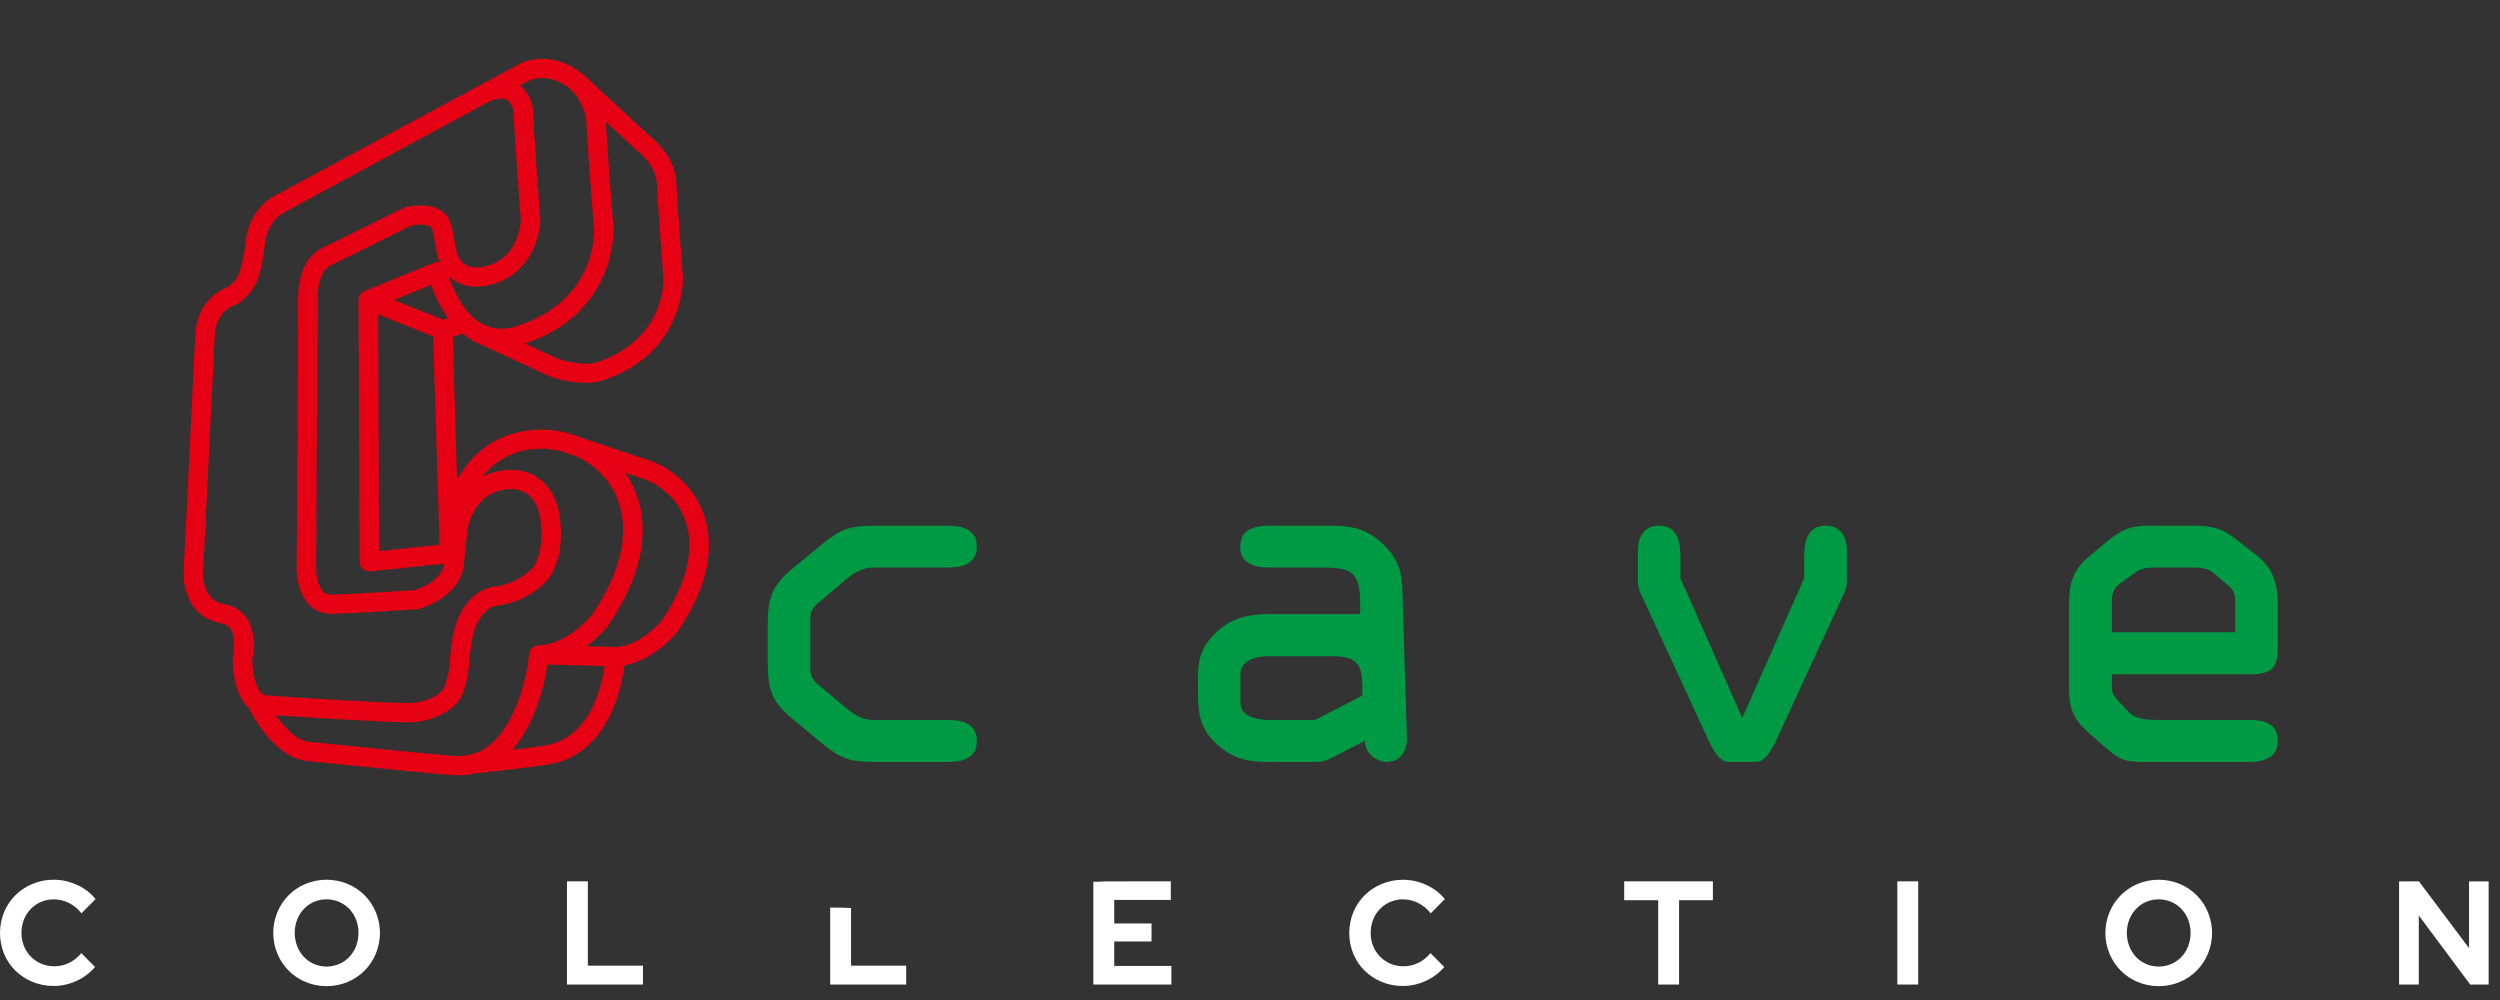<?xml version="1.0" encoding="UTF-8" standalone="no"?>
<svg
   xmlns:dc="http://purl.org/dc/elements/1.1/"
   xmlns:cc="http://creativecommons.org/ns#"
   xmlns:rdf="http://www.w3.org/1999/02/22-rdf-syntax-ns#"
   xmlns:svg="http://www.w3.org/2000/svg"
   xmlns="http://www.w3.org/2000/svg"
   xmlns:sodipodi="http://sodipodi.sourceforge.net/DTD/sodipodi-0.dtd"
   xmlns:inkscape="http://www.inkscape.org/namespaces/inkscape"
   width="500"
   height="200"
   viewBox="0 0 500 200"
   version="1.1"
   id="svg267"
   sodipodi:docname="Cave.svg"
   style="fill:none"
   inkscape:version="0.92.5 (2060ec1f9f, 2020-04-08)">
  <rect x="0" y="0" width="500" height="200" fill="#333333" stroke="none"/>
  <defs
     id="defs271">
    <clipPath
       id="a">
      <path
         style="clip-rule:evenodd"
         inkscape:connector-curvature="0"
         d="m 187.087,42.52 h 62.362 v 62.362 h -62.362 z"
         id="path2" />
    </clipPath>
    <clipPath
       id="b">
      <path
         inkscape:connector-curvature="0"
         d="m -948.174,452.103 h 141.731 v 158.165 h -141.731 z"
         id="path5" />
    </clipPath>
    <clipPath
       id="c">
      <path
         inkscape:connector-curvature="0"
         d="m -948.174,452.103 h 141.731 v 158.165 h -141.731 z"
         id="path8" />
    </clipPath>
  </defs>
  <sodipodi:namedview
     pagecolor="#ffffff"
     bordercolor="#666666"
     borderopacity="1"
     objecttolerance="10"
     gridtolerance="10"
     guidetolerance="10"
     inkscape:pageopacity="0"
     inkscape:pageshadow="2"
     inkscape:window-width="1366"
     inkscape:window-height="739"
     id="namedview269"
     showgrid="false"
     inkscape:pagecheckerboard="true"
     inkscape:zoom="1.4193996"
     inkscape:cx="155.02935"
     inkscape:cy="103.21322"
     inkscape:window-x="0"
     inkscape:window-y="0"
     inkscape:window-maximized="1"
     inkscape:current-layer="svg267"
     inkscape:snap-others="false"
     inkscape:object-nodes="false"
     inkscape:snap-nodes="false" />
  <path
     id="path265"
     style="fill:#ffffff;stroke-width:1.637"
     d="m 10.74,175.945 c -1.446,-0.009 -2.88,0.271 -4.219,0.824 -1.268,0.521 -2.427,1.283 -3.412,2.242 -0.972,0.961 -1.746,2.108 -2.275,3.375 C 0.285,183.715 0.002,185.139 0,186.576 c -0.002,1.439 0.276,2.866 0.82,4.195 0.523,1.262 1.292,2.405 2.26,3.361 0.986,0.959 2.146,1.721 3.414,2.24 1.348,0.557 2.791,0.835 4.246,0.822 1.587,-0.001 3.153,-0.353 4.592,-1.031 1.415,-0.632 2.67,-1.578 3.672,-2.77 L 16.268,190.625 c -0.671,0.817 -1.505,1.481 -2.447,1.951 -0.924,0.452 -1.938,0.684 -2.965,0.678 -0.867,0.008 -1.726,-0.155 -2.529,-0.484 -0.803,-0.329 -1.534,-0.816 -2.15,-1.432 -0.593,-0.604 -1.062,-1.32 -1.379,-2.109 -0.34,-0.837 -0.51,-1.731 -0.502,-2.637 -0.009,-0.912 0.156,-1.82 0.488,-2.668 0.31,-0.791 0.77,-1.51 1.354,-2.121 0.585,-0.607 1.285,-1.087 2.059,-1.414 0.806,-0.347 1.674,-0.522 2.549,-0.516 1.055,-0.005 2.097,0.24 3.043,0.713 0.977,0.498 1.832,1.207 2.504,2.08 l 2.822,-2.859 c -0.992,-1.218 -2.253,-2.182 -3.684,-2.814 -1.47,-0.688 -3.07,-1.044 -4.689,-1.047 z m 54.58,0 c -1.423,0 -2.846,0.276 -4.189,0.826 -1.263,0.517 -2.412,1.284 -3.381,2.252 -0.969,0.969 -1.738,2.12 -2.264,3.391 -0.551,1.321 -0.834,2.739 -0.834,4.172 0,1.433 0.283,2.852 0.834,4.172 0.526,1.272 1.295,2.423 2.264,3.391 0.969,0.969 2.118,1.737 3.381,2.254 1.324,0.553 2.745,0.834 4.178,0.824 1.441,0.009 2.869,-0.269 4.201,-0.824 1.262,-0.517 2.412,-1.285 3.381,-2.254 0.969,-0.968 1.737,-2.118 2.264,-3.391 0.551,-1.32 0.836,-2.739 0.836,-4.172 0,-1.433 -0.285,-2.851 -0.836,-4.172 -0.526,-1.271 -1.295,-2.421 -2.264,-3.391 -0.969,-0.968 -2.118,-1.735 -3.381,-2.252 -1.344,-0.55 -2.766,-0.826 -4.189,-0.826 z m 366.424,0.002 c -1.423,0 -2.846,0.276 -4.189,0.826 -1.262,0.519 -2.409,1.283 -3.377,2.252 -0.969,0.969 -1.74,2.12 -2.268,3.391 -0.55,1.32 -0.834,2.739 -0.834,4.172 0,1.433 0.284,2.85 0.834,4.17 0.527,1.271 1.298,2.423 2.268,3.393 0.968,0.968 2.115,1.735 3.377,2.254 1.325,0.552 2.743,0.832 4.176,0.822 v 0.002 c 1.442,0.009 2.87,-0.269 4.203,-0.824 1.262,-0.519 2.41,-1.285 3.379,-2.254 0.969,-0.968 1.74,-2.122 2.266,-3.393 0.55,-1.32 0.834,-2.737 0.834,-4.17 0,-1.433 -0.284,-2.851 -0.834,-4.172 -0.526,-1.271 -1.296,-2.423 -2.266,-3.393 -0.969,-0.968 -2.117,-1.733 -3.379,-2.25 -1.344,-0.55 -2.766,-0.826 -4.189,-0.826 z m -151.154,0.006 c -1.446,-0.009 -2.879,0.271 -4.219,0.824 -1.267,0.521 -2.426,1.281 -3.412,2.242 -0.973,0.961 -1.747,2.108 -2.275,3.375 -0.548,1.328 -0.833,2.752 -0.836,4.191 -0.001,1.439 0.277,2.862 0.822,4.191 0.522,1.262 1.291,2.405 2.26,3.361 0.986,0.959 2.143,1.721 3.412,2.24 1.346,0.553 2.786,0.831 4.238,0.816 v 0.002 c 1.588,-0.001 3.156,-0.353 4.594,-1.031 1.415,-0.632 2.67,-1.578 3.672,-2.77 l -2.738,-2.771 c -0.671,0.817 -1.504,1.485 -2.445,1.953 -0.925,0.454 -1.94,0.684 -2.967,0.678 -0.866,0.009 -1.725,-0.155 -2.527,-0.484 -0.804,-0.329 -1.535,-0.814 -2.15,-1.432 -0.593,-0.603 -1.063,-1.32 -1.379,-2.107 -0.341,-0.837 -0.512,-1.733 -0.504,-2.637 -0.009,-0.914 0.158,-1.82 0.492,-2.67 0.308,-0.789 0.767,-1.508 1.352,-2.119 0.585,-0.607 1.286,-1.089 2.059,-1.416 0.806,-0.345 1.673,-0.522 2.547,-0.518 1.059,-0.002 2.105,0.245 3.053,0.723 0.977,0.494 1.833,1.205 2.506,2.078 l 2.82,-2.859 c -0.992,-1.218 -2.255,-2.182 -3.686,-2.814 -1.469,-0.688 -3.068,-1.044 -4.688,-1.047 z m -167.193,0.316 v 20.633 h 15.201 v -3.771 h -11.029 v -16.861 z m 211.443,0 v 3.773 h 6.795 v 16.859 h 4.178 v -16.859 h 6.766 v -3.773 z m 54.625,0.002 v 20.631 h 4.176 v -20.631 z m -158.449,0.002 c -0.469,0.028 -0.935,0.059 -1.406,0.084 -0.313,5.4e-4 -0.626,-0.013 -0.939,-0.023 v 20.57 l 15.607,-0.002 v -3.713 H 222.846 v -4.893 h 7.459 v -3.598 h -7.459 v -4.713 h 11.316 v -3.713 z m 258.801,0 v 20.631 h 3.945 v -13.801 l 10.281,13.801 h 3.686 v -20.631 h -3.918 V 189.625 l -10.02,-13.352 z m -414.51,3.592 c 0.871,-0.007 1.733,0.169 2.533,0.516 0.764,0.327 1.457,0.81 2.031,1.416 0.576,0.616 1.029,1.335 1.338,2.121 0.653,1.713 0.653,3.608 0,5.32 -0.306,0.792 -0.76,1.52 -1.338,2.139 -0.575,0.606 -1.267,1.087 -2.031,1.414 -0.8,0.345 -1.661,0.522 -2.531,0.516 l -0.002,0.002 c -0.846,0.007 -1.685,-0.162 -2.465,-0.494 -0.78,-0.332 -1.484,-0.822 -2.07,-1.438 -0.578,-0.619 -1.032,-1.346 -1.338,-2.139 -0.653,-1.713 -0.653,-3.608 0,-5.32 0.309,-0.786 0.762,-1.505 1.338,-2.121 0.586,-0.616 1.291,-1.105 2.07,-1.438 0.78,-0.332 1.619,-0.501 2.465,-0.494 z m 366.424,0.002 c 0.871,-0.007 1.731,0.169 2.531,0.516 0.765,0.327 1.457,0.808 2.031,1.414 0.576,0.616 1.032,1.337 1.34,2.123 0.653,1.713 0.653,3.608 0,5.32 -0.306,0.792 -0.76,1.519 -1.34,2.137 -0.575,0.606 -1.267,1.087 -2.031,1.416 -0.801,0.345 -1.66,0.52 -2.531,0.514 v 0.002 c -0.866,0.007 -1.725,-0.169 -2.52,-0.516 -0.76,-0.331 -1.444,-0.812 -2.016,-1.416 -0.578,-0.617 -1.034,-1.343 -1.34,-2.137 -0.653,-1.713 -0.653,-3.608 0,-5.32 0.308,-0.788 0.764,-1.509 1.34,-2.123 0.571,-0.603 1.256,-1.083 2.016,-1.414 0.794,-0.347 1.653,-0.524 2.52,-0.516 z m -265.697,1.643 v 15.393 h 15.203 v -3.771 h -11.029 v -11.529 c -0.084,-0.004 -0.168,-0.01 -0.252,-0.014 -1.307,-0.053 -2.615,-0.074 -3.922,-0.078 z" />
  <g
     id="g19"
     style="fill:#009944"
     transform="matrix(2.131,0,0,2.101,2174.109,-1129.784)">
    <path
       id="path11"
       d="m -948.174,597.086 c 0,-2.466 0.45,-3.67 2.373,-5.271 l 2.952,-2.463 c 1.894,-1.535 2.858,-1.572 5.185,-1.572 h 6.349 c 1.333,0 2.763,0.285 2.763,2.013 0,1.727 -1.589,1.969 -2.763,1.969 h -7.058 c -0.792,0 -1.585,0.432 -2.304,1.004 l -2.415,2.076 c -0.628,0.492 -1.081,0.901 -1.081,1.694 v 4.966 c 0,0.785 0.453,1.221 1.081,1.705 l 2.415,2.047 c 0.719,0.59 1.512,1.016 2.304,1.016 h 7.058 c 1.174,0 2.763,0.238 2.763,1.982 0,1.737 -1.43,2.016 -2.763,2.016 h -6.349 c -2.327,0 -3.291,-0.039 -5.185,-1.574 l -2.952,-2.475 c -1.923,-1.588 -2.373,-2.783 -2.373,-5.256 z"
       inkscape:connector-curvature="0" />
    <path
       id="path13"
       d="m -901.127,600.2 c -1.077,0 -2.685,0.295 -2.685,1.761 v 2.67 c 0,1.36 1.634,1.639 2.611,1.639 h 4.41 l 4.423,-2.326 v -0.852 c 0,-2.221 -0.626,-2.892 -2.831,-2.892 z m 0.044,-8.438 c -1.165,0 -2.75,-0.242 -2.75,-1.969 0,-1.728 1.405,-2.013 2.75,-2.013 h 5.498 c 2.096,0 3.595,0.195 5.185,1.785 1.545,1.539 1.744,2.746 1.803,4.76 l 0.408,13.611 c 0.039,1.168 -0.54,2.332 -1.867,2.332 -1.044,0 -2.098,-0.887 -2.068,-2.016 l -2.735,1.426 c -1.139,0.59 -1.178,0.59 -2.472,0.59 h -3.842 c -1.789,0 -3.086,-0.213 -4.541,-1.416 -1.673,-1.377 -2.084,-2.834 -2.084,-4.93 v -1.748 c 0,-1.924 0.468,-3.131 1.952,-4.467 1.399,-1.218 2.924,-1.507 4.673,-1.507 h 8.6 v -0.914 c 0,-3 -0.666,-3.524 -3.551,-3.524 z"
       inkscape:connector-curvature="0" />
    <path
       id="path15"
       d="m -850.899,592.766 v -2.021 c 0,-1.424 0.25,-2.965 2.039,-2.965 1.43,0 1.964,1.121 1.964,2.414 v 2.834 c 0,0.666 -0.168,1.009 -0.466,1.633 l -5.967,13.109 c -0.381,0.828 -1.078,2.498 -2.094,2.498 h -2.58 c -1.002,0 -1.715,-1.67 -2.081,-2.498 l -5.965,-13.109 c -0.311,-0.624 -0.457,-0.967 -0.457,-1.633 v -2.834 c 0,-1.293 0.545,-2.414 1.936,-2.414 1.805,0 2.051,1.541 2.051,2.965 v 2.021 l 5.809,13.322 z"
       inkscape:connector-curvature="0" />
    <path
       id="path17"
       d="m -822.032,597.922 h 11.585 v -2.449 c 0,-0.738 0.044,-1.346 -0.499,-1.853 l -1.537,-1.334 c -0.502,-0.471 -1.286,-0.524 -1.924,-0.524 h -3.397 c -0.736,0 -1.36,0 -2.023,0.473 l -1.392,1.017 c -0.483,0.368 -0.813,0.67 -0.813,1.826 z m 3.315,12.346 c -1.654,0 -2.326,0 -3.58,-1.088 l -1.707,-1.5 c -1.582,-1.41 -2.046,-2.336 -2.046,-4.498 v -7.734 c 0,-2.123 0.287,-3.391 1.949,-4.795 l 1.424,-1.203 c 1.893,-1.633 2.809,-1.67 4.443,-1.67 h 3.651 c 1.969,0 2.898,0.195 4.425,1.457 l 1.628,1.297 c 1.851,1.447 2.087,3.003 2.087,5.209 v 3.228 c 0,2.272 -0.371,2.957 -2.756,2.957 h -12.833 v 1.336 c 0,0.379 0.272,0.859 0.579,1.164 l 1.006,1.08 c 0.547,0.58 1.326,0.762 2.643,0.762 h 8.605 c 1.356,0 2.756,0.289 2.756,1.982 0,1.768 -1.574,2.016 -2.756,2.016 z"
       inkscape:connector-curvature="0" />
  </g>
  <path
     id="path21"
     d="m 132.348,124.123 c -4.803,5.4 -9.004,5.269 -9.179,5.262 l -0.018,0.007 c -0.015,0 -0.035,-0.007 -0.035,-0.007 l -5.826,-0.13 c 1.316,-0.983 2.692,-2.229 4.086,-3.785 0.038,-0.059 0.091,-0.128 0.146,-0.186 10.414,-15.144 6.958,-25.339 3.971,-30.078 -0.144,-0.226 -0.306,-0.445 -0.47,-0.643 l 2.208,0.721 c 4.582,1.225 8.199,4.411 9.734,8.556 1.491,3.962 1.882,10.725 -4.617,20.283 m -23.472,24.996 c -1.87,0.286 -4.149,0.591 -6.383,0.837 4.564,-5.204 6.457,-13.038 6.979,-17.041 l 11.444,0.286 c -0.601,4.37 -2.961,14.54 -12.041,15.919 m -17.917,2.084 c -4.552,-0.354 -16.564,-1.554 -23.721,-2.3 l -5.351,-0.522 c -2.545,-0.226 -5.014,-2.882 -6.729,-5.329 7.05,0.521 23.565,1.463 26.819,1.426 4.485,-0.139 9.648,-2.349 10.809,-6.402 0.769,-2.624 0.816,-2.968 0.943,-4.485 0.085,-0.817 0.175,-2.084 0.523,-4.68 0.869,-6.325 4.118,-7.561 4.68,-7.727 1.201,-0.071 6.18,-0.642 10.473,-5.035 0.048,-0.071 0.085,-0.138 0.153,-0.197 4.009,-5.204 2.268,-13.335 2.221,-13.688 -0.019,-0.059 -0.693,-4.337 -4.197,-6.707 -2.204,-1.524 -4.919,-1.94 -8.08,-1.3 -1.098,0.227 -2.112,0.611 -3,1.051 2.375,-2.996 5.634,-4.856 9.478,-5.415 2.324,-0.316 4.606,-0.119 6.787,0.492 0.161,0.077 0.301,0.156 0.475,0.204 l 2.007,0.682 c 2.811,1.258 5.279,3.343 6.927,5.946 2.495,3.943 5.278,12.499 -3.827,25.815 -5.085,5.74 -9.6,6.005 -10.379,6.026 l -0.179,-0.022 c -0.112,0 -0.181,0.032 -0.288,0.032 -0.016,0 -0.03,0 -0.048,0.019 -0.758,0.118 -1.402,0.677 -1.598,1.404 0,0 0,0.02 -0.015,0.03 0,0.078 -0.019,0.15 -0.019,0.218 -0.018,0.066 -0.018,0.106 -0.018,0.156 -0.119,2.321 -1.789,12.774 -7.485,17.778 -1.243,1.12 -2.578,1.837 -4.069,2.222 -0.315,0.029 -0.471,0.029 -0.511,0.056 -0.229,0.031 -0.404,0.083 -0.583,0.169 -0.727,0.091 -1.438,0.11 -2.199,0.079 M 44.751,120.799 c -4.197,-0.695 -4.148,-5.827 -4.148,-6.018 0,0.038 2.375,-47.982 2.375,-47.982 0,-0.239 0.166,-4.585 4.351,-5.942 0.206,-0.066 0.402,-0.146 0.576,-0.316 3.566,-2.716 4.274,-5.475 5.087,-11.611 0.307,-4.142 3.132,-6.051 3.244,-6.11 13.852,-7.52 40.519,-21.953 41.471,-22.436 0.998,-0.494 2.531,-0.934 3.564,-0.462 0.622,0.295 1.098,0.985 1.394,2.014 0.256,5.36 1.392,20.563 1.497,22.217 -0.035,0.756 -0.621,7.481 -6.838,9.035 -1.876,0.493 -3.367,0.391 -4.361,-0.316 -1.548,-1.049 -1.769,-3.233 -1.769,-3.244 -0.013,-0.088 -0.013,-0.138 -0.041,-0.204 l -0.806,-4.083 c -0.284,-1.438 -1.097,-2.606 -2.322,-3.336 -2.717,-1.639 -6.668,-0.618 -7.124,-0.509 -0.128,0.041 -0.229,0.086 -0.336,0.146 -0.127,0.05 -11.465,5.716 -16.011,7.898 -5.42,2.584 -4.933,10.266 -4.913,10.588 0,-0.127 -0.298,53.708 -0.298,53.708 0,0.505 0.068,4.771 2.638,7.278 1.165,1.113 2.724,1.701 4.445,1.653 5.257,-0.119 16.513,-0.907 16.979,-0.924 0.14,-0.022 0.242,-0.029 0.362,-0.049 0.338,-0.109 8.434,-2.272 9.021,-9.019 0.332,-3.626 0.801,-7.399 0.816,-7.43 0.021,-0.149 1.296,-6.187 6.674,-7.319 2.094,-0.413 3.782,-0.206 5.032,0.67 2.13,1.453 2.613,4.261 2.613,4.28 0.029,0.196 1.431,6.793 -1.402,10.588 -3.639,3.65 -7.711,3.767 -7.88,3.767 -0.11,0 -0.219,0.028 -0.316,0.048 -0.276,0.056 -6.623,1.247 -7.94,11.024 -0.347,2.693 -0.469,4.013 -0.539,4.879 -0.107,1.258 -0.107,1.336 -0.822,3.746 -0.578,2.062 -4.16,3.527 -7.155,3.577 -3.417,0.078 -23.841,-1.111 -28.736,-1.561 -1.911,-0.19 -2.674,-4.681 -2.674,-7.152 0.234,-1.119 0.913,-5.257 -1.132,-8.248 -1.03,-1.523 -2.618,-2.496 -4.573,-2.843 M 111.965,16.462 c 1.618,0.747 4.426,2.771 5.287,7.502 0.357,7.426 1.542,21.788 1.559,21.908 0.024,0.541 0.585,14.129 -15.292,19.304 -2.161,0.715 -4.112,0.747 -5.88,0.136 -0.464,-0.226 -0.744,-0.354 -0.744,-0.354 -0.111,-0.058 -0.197,-0.079 -0.321,-0.118 -0.05,-0.019 -0.107,-0.049 -0.161,-0.071 -3.857,-2.132 -5.871,-7.127 -6.661,-9.537 0.281,0.268 0.593,0.521 0.93,0.766 2.01,1.408 4.566,1.723 7.617,0.917 7.458,-1.908 9.649,-9.157 9.772,-12.735 v -0.166 c -0.016,-0.197 -1.27,-17.247 -1.525,-22.491 0,-0.144 -0.013,-0.274 -0.049,-0.38 -0.571,-2.085 -1.526,-3.296 -2.496,-4.043 l 1.721,-0.912 c 1.676,-0.849 4.137,-0.79 6.242,0.275 m 19.386,19.791 c 0.324,6.589 1.334,19.139 1.334,19.256 0.038,0.461 0.51,12.38 -13.446,17.002 -2.072,0.689 -6.931,-0.317 -8.097,-0.943 -0.034,-0.02 -2.959,-1.359 -6.123,-2.843 18.504,-6.215 17.69,-22.957 17.69,-23.107 -0.015,-0.199 -1.134,-13.767 -1.526,-21.25 l 5.817,5.376 c 1.929,1.615 3.785,3.358 4.351,6.511 m -55.533,73.958 -0.181,-47.335 10.999,4.405 1.28,41.68 z m 12.805,-46.286 -9.829,-3.923 7.416,-3.045 c 0.618,1.747 1.705,4.312 3.406,6.665 z m -5.7,54.095 c -1.551,0.106 -11.803,0.774 -16.59,0.904 -0.689,0.028 -1.2,-0.16 -1.629,-0.571 -1.206,-1.139 -1.474,-3.677 -1.474,-4.474 l 0.282,-53.855 c 0,-0.216 -0.241,-5.587 2.752,-7.021 4.232,-2.006 14.331,-7.061 15.837,-7.829 0.962,-0.226 2.942,-0.461 3.882,0.118 0.213,0.127 0.424,0.326 0.532,0.807 l 0.797,3.983 c 0.015,0.355 0.18,1.299 0.641,2.41 -0.409,-0.11 -0.863,-0.11 -1.249,0.08 l -13.795,5.642 c -0.139,0.086 -0.302,0.179 -0.447,0.282 -0.034,0.022 -0.052,0.041 -0.085,0.08 -0.122,0.109 -0.226,0.215 -0.337,0.364 v 0.011 c -0.077,0.098 -0.13,0.215 -0.203,0.324 -0.013,0.067 -0.013,0.109 -0.032,0.118 -0.016,0.041 -0.016,0.082 -0.035,0.127 -0.034,0.15 -0.049,0.316 -0.049,0.482 0,0.022 -0.018,0.022 -0.018,0.022 v 0.02 l 0.225,52.298 c 0,0.552 0.239,1.055 0.661,1.438 0.403,0.346 0.936,0.53 1.506,0.485 l 14.754,-1.527 c -0.528,3.481 -5.047,5.016 -5.927,5.282 M 140.606,102.48 c -1.985,-5.288 -6.541,-9.361 -12.264,-10.887 0.103,0.031 -8.026,-2.694 -11.885,-3.98 -3.408,-1.467 -7.242,-2.057 -11.024,-1.506 -6.161,0.837 -11.087,4.406 -14.018,9.923 l -0.854,-28.672 1.939,-0.63 c 0.62,0.518 1.283,0.97 1.983,1.384 0.517,0.306 1.066,0.526 1.62,0.749 l 13.288,6.167 c 1.876,1.003 7.845,2.192 11.072,1.091 16.885,-5.528 16.133,-20.718 16.118,-20.866 0,-0.178 -1.046,-12.861 -1.332,-19.379 -0.009,-0.061 -0.009,-0.169 -0.028,-0.229 -0.764,-4.238 -3.145,-6.714 -5.615,-8.771 0.046,0.09 -13.061,-12.083 -13.061,-12.083 -0.108,-0.07 -0.209,-0.116 -0.351,-0.19 -0.751,-0.607 -1.584,-1.168 -2.482,-1.6 -3.249,-1.584 -6.996,-1.651 -9.82,-0.216 0,0 -45.479,24.483 -49.656,26.746 -0.286,0.168 -4.681,2.991 -5.101,9.027 -0.806,5.684 -1.335,7.149 -3.422,8.782 -6.433,2.39 -6.641,9.036 -6.641,9.361 0,-0.079 -2.359,47.938 -2.359,47.938 -0.084,3.016 1.326,8.946 7.386,9.976 0.902,0.15 1.545,0.506 1.986,1.162 1.092,1.602 0.744,4.495 0.515,5.463 -0.016,0.134 -0.039,0.277 -0.039,0.39 -0.018,0.876 0,7.165 3.21,9.969 0.548,1.163 5.101,10.017 11.742,10.626 l 5.34,0.524 c 7.174,0.727 19.198,1.948 23.811,2.284 1.515,0.106 2.958,0 4.321,-0.336 2.427,-0.257 9.741,-1.083 14.468,-1.769 12.139,-1.831 14.832,-15.103 15.419,-19.843 2.28,-0.434 6.339,-1.824 10.47,-6.529 0.088,-0.082 0.12,-0.15 0.157,-0.199 7.538,-10.934 6.945,-19.007 5.106,-23.875"
     inkscape:connector-curvature="0"
     style="fill:#e60013;stroke-width:1.209" />
</svg>
